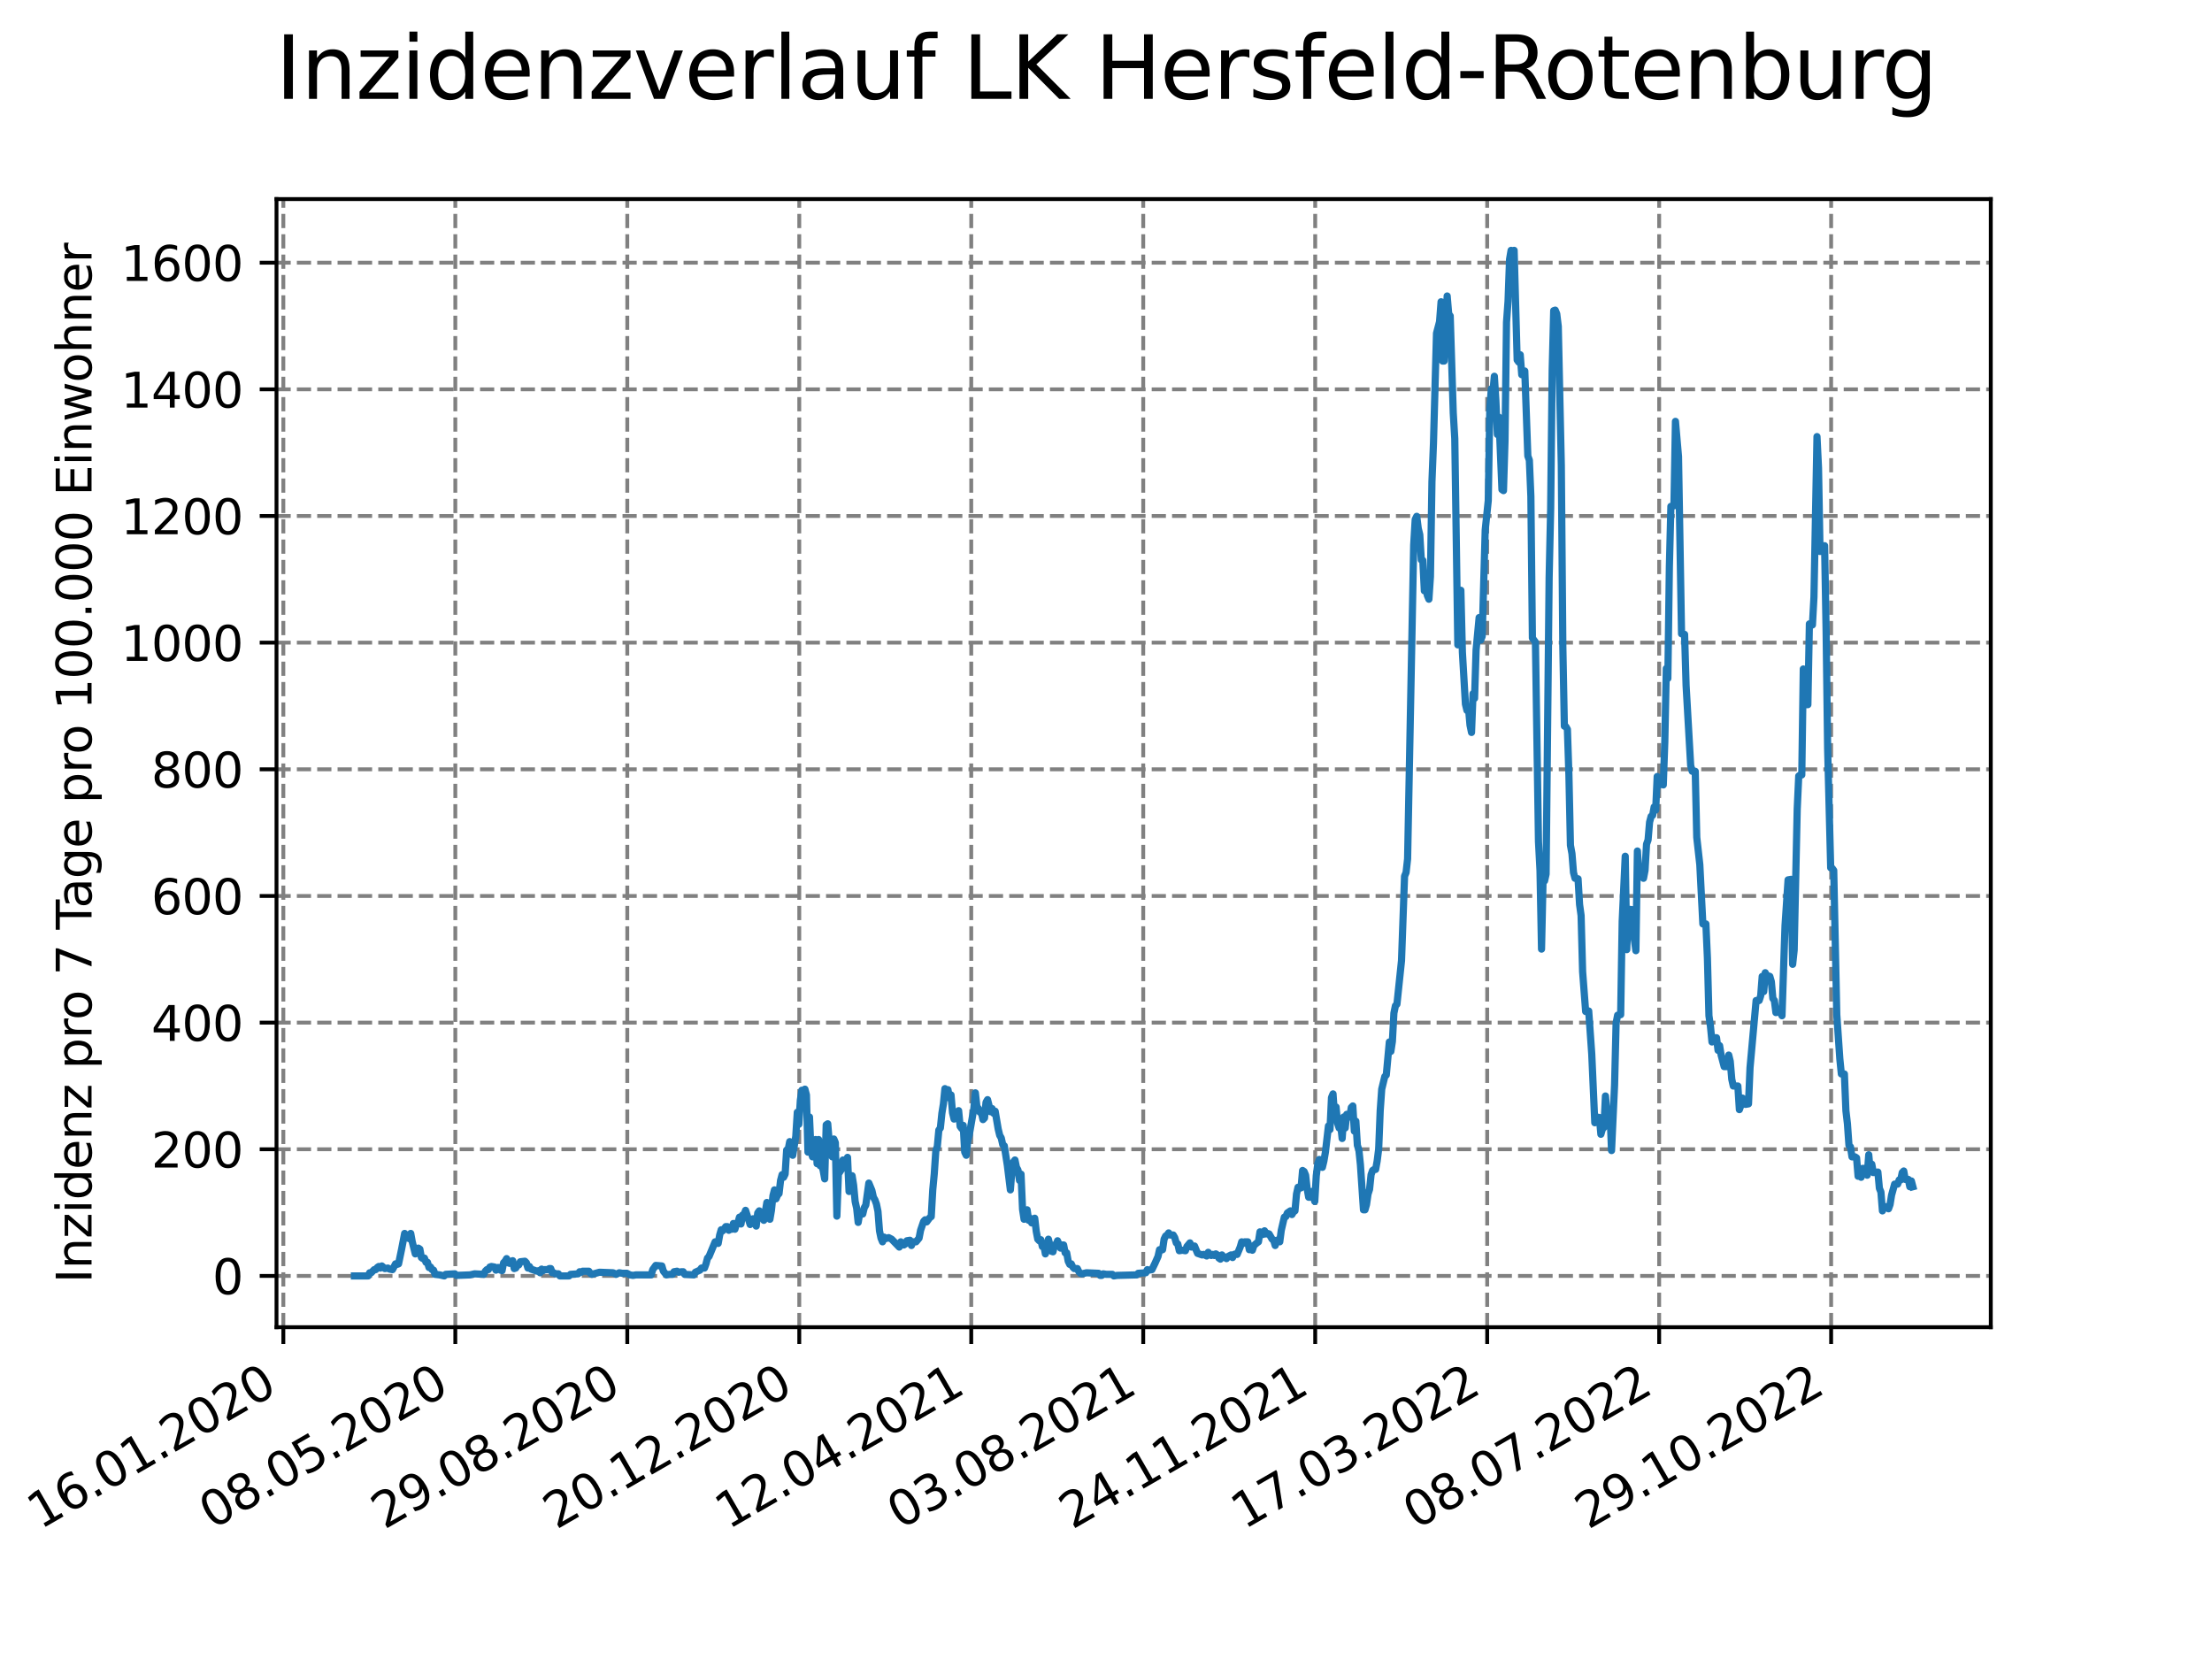 <?xml version="1.0" encoding="utf-8" standalone="no"?>
<!DOCTYPE svg PUBLIC "-//W3C//DTD SVG 1.1//EN"
  "http://www.w3.org/Graphics/SVG/1.1/DTD/svg11.dtd">
<svg xmlns:xlink="http://www.w3.org/1999/xlink" width="460.8pt" height="345.6pt" viewBox="0 0 460.8 345.6" xmlns="http://www.w3.org/2000/svg" version="1.1">
 <defs>
  <style type="text/css">*{stroke-linejoin: round; stroke-linecap: butt}</style>
 </defs>
 <g id="figure_1">
  <g id="patch_1">
   <path d="M 0 345.6 
L 460.8 345.6 
L 460.8 0 
L 0 0 
z
" style="fill: #ffffff"/>
  </g>
  <g id="axes_1">
   <g id="patch_2">
    <path d="M 57.6 276.48 
L 414.72 276.48 
L 414.72 41.472 
L 57.6 41.472 
z
" style="fill: #ffffff"/>
   </g>
   <g id="matplotlib.axis_1">
    <g id="xtick_1">
     <g id="line2d_1">
      <path d="M 59.024 276.48 
L 59.024 41.472 
" clip-path="url(#p5c7d3b46fa)" style="fill: none; stroke-dasharray: 2.96,1.28; stroke-dashoffset: 0; stroke: #808080; stroke-width: 0.8"/>
     </g>
     <g id="line2d_2">
      <defs>
       <path id="m30faa47d7a" d="M 0 0 
L 0 3.5 
" style="stroke: #000000; stroke-width: 0.8"/>
      </defs>
      <g>
       <use xlink:href="#m30faa47d7a" x="59.024" y="276.48" style="stroke: #000000; stroke-width: 0.8"/>
      </g>
     </g>
     <g id="text_1">
      <!-- 16.01.2020 -->
      <g transform="translate(8.399 318.689) rotate(-30) scale(0.1 -0.1)">
       <defs>
        <path id="DejaVuSans-31" d="M 794 531 
L 1825 531 
L 1825 4091 
L 703 3866 
L 703 4441 
L 1819 4666 
L 2450 4666 
L 2450 531 
L 3481 531 
L 3481 0 
L 794 0 
L 794 531 
z
" transform="scale(0.016)"/>
        <path id="DejaVuSans-36" d="M 2113 2584 
Q 1688 2584 1439 2293 
Q 1191 2003 1191 1497 
Q 1191 994 1439 701 
Q 1688 409 2113 409 
Q 2538 409 2786 701 
Q 3034 994 3034 1497 
Q 3034 2003 2786 2293 
Q 2538 2584 2113 2584 
z
M 3366 4563 
L 3366 3988 
Q 3128 4100 2886 4159 
Q 2644 4219 2406 4219 
Q 1781 4219 1451 3797 
Q 1122 3375 1075 2522 
Q 1259 2794 1537 2939 
Q 1816 3084 2150 3084 
Q 2853 3084 3261 2657 
Q 3669 2231 3669 1497 
Q 3669 778 3244 343 
Q 2819 -91 2113 -91 
Q 1303 -91 875 529 
Q 447 1150 447 2328 
Q 447 3434 972 4092 
Q 1497 4750 2381 4750 
Q 2619 4750 2861 4703 
Q 3103 4656 3366 4563 
z
" transform="scale(0.016)"/>
        <path id="DejaVuSans-2e" d="M 684 794 
L 1344 794 
L 1344 0 
L 684 0 
L 684 794 
z
" transform="scale(0.016)"/>
        <path id="DejaVuSans-30" d="M 2034 4250 
Q 1547 4250 1301 3770 
Q 1056 3291 1056 2328 
Q 1056 1369 1301 889 
Q 1547 409 2034 409 
Q 2525 409 2770 889 
Q 3016 1369 3016 2328 
Q 3016 3291 2770 3770 
Q 2525 4250 2034 4250 
z
M 2034 4750 
Q 2819 4750 3233 4129 
Q 3647 3509 3647 2328 
Q 3647 1150 3233 529 
Q 2819 -91 2034 -91 
Q 1250 -91 836 529 
Q 422 1150 422 2328 
Q 422 3509 836 4129 
Q 1250 4750 2034 4750 
z
" transform="scale(0.016)"/>
        <path id="DejaVuSans-32" d="M 1228 531 
L 3431 531 
L 3431 0 
L 469 0 
L 469 531 
Q 828 903 1448 1529 
Q 2069 2156 2228 2338 
Q 2531 2678 2651 2914 
Q 2772 3150 2772 3378 
Q 2772 3750 2511 3984 
Q 2250 4219 1831 4219 
Q 1534 4219 1204 4116 
Q 875 4013 500 3803 
L 500 4441 
Q 881 4594 1212 4672 
Q 1544 4750 1819 4750 
Q 2544 4750 2975 4387 
Q 3406 4025 3406 3419 
Q 3406 3131 3298 2873 
Q 3191 2616 2906 2266 
Q 2828 2175 2409 1742 
Q 1991 1309 1228 531 
z
" transform="scale(0.016)"/>
       </defs>
       <use xlink:href="#DejaVuSans-31"/>
       <use xlink:href="#DejaVuSans-36" x="63.623"/>
       <use xlink:href="#DejaVuSans-2e" x="127.246"/>
       <use xlink:href="#DejaVuSans-30" x="159.033"/>
       <use xlink:href="#DejaVuSans-31" x="222.656"/>
       <use xlink:href="#DejaVuSans-2e" x="286.279"/>
       <use xlink:href="#DejaVuSans-32" x="318.066"/>
       <use xlink:href="#DejaVuSans-30" x="381.689"/>
       <use xlink:href="#DejaVuSans-32" x="445.312"/>
       <use xlink:href="#DejaVuSans-30" x="508.936"/>
      </g>
     </g>
    </g>
    <g id="xtick_2">
     <g id="line2d_3">
      <path d="M 94.85 276.48 
L 94.85 41.472 
" clip-path="url(#p5c7d3b46fa)" style="fill: none; stroke-dasharray: 2.96,1.28; stroke-dashoffset: 0; stroke: #808080; stroke-width: 0.8"/>
     </g>
     <g id="line2d_4">
      <g>
       <use xlink:href="#m30faa47d7a" x="94.85" y="276.48" style="stroke: #000000; stroke-width: 0.8"/>
      </g>
     </g>
     <g id="text_2">
      <!-- 08.05.2020 -->
      <g transform="translate(44.225 318.689) rotate(-30) scale(0.1 -0.1)">
       <defs>
        <path id="DejaVuSans-38" d="M 2034 2216 
Q 1584 2216 1326 1975 
Q 1069 1734 1069 1313 
Q 1069 891 1326 650 
Q 1584 409 2034 409 
Q 2484 409 2743 651 
Q 3003 894 3003 1313 
Q 3003 1734 2745 1975 
Q 2488 2216 2034 2216 
z
M 1403 2484 
Q 997 2584 770 2862 
Q 544 3141 544 3541 
Q 544 4100 942 4425 
Q 1341 4750 2034 4750 
Q 2731 4750 3128 4425 
Q 3525 4100 3525 3541 
Q 3525 3141 3298 2862 
Q 3072 2584 2669 2484 
Q 3125 2378 3379 2068 
Q 3634 1759 3634 1313 
Q 3634 634 3220 271 
Q 2806 -91 2034 -91 
Q 1263 -91 848 271 
Q 434 634 434 1313 
Q 434 1759 690 2068 
Q 947 2378 1403 2484 
z
M 1172 3481 
Q 1172 3119 1398 2916 
Q 1625 2713 2034 2713 
Q 2441 2713 2670 2916 
Q 2900 3119 2900 3481 
Q 2900 3844 2670 4047 
Q 2441 4250 2034 4250 
Q 1625 4250 1398 4047 
Q 1172 3844 1172 3481 
z
" transform="scale(0.016)"/>
        <path id="DejaVuSans-35" d="M 691 4666 
L 3169 4666 
L 3169 4134 
L 1269 4134 
L 1269 2991 
Q 1406 3038 1543 3061 
Q 1681 3084 1819 3084 
Q 2600 3084 3056 2656 
Q 3513 2228 3513 1497 
Q 3513 744 3044 326 
Q 2575 -91 1722 -91 
Q 1428 -91 1123 -41 
Q 819 9 494 109 
L 494 744 
Q 775 591 1075 516 
Q 1375 441 1709 441 
Q 2250 441 2565 725 
Q 2881 1009 2881 1497 
Q 2881 1984 2565 2268 
Q 2250 2553 1709 2553 
Q 1456 2553 1204 2497 
Q 953 2441 691 2322 
L 691 4666 
z
" transform="scale(0.016)"/>
       </defs>
       <use xlink:href="#DejaVuSans-30"/>
       <use xlink:href="#DejaVuSans-38" x="63.623"/>
       <use xlink:href="#DejaVuSans-2e" x="127.246"/>
       <use xlink:href="#DejaVuSans-30" x="159.033"/>
       <use xlink:href="#DejaVuSans-35" x="222.656"/>
       <use xlink:href="#DejaVuSans-2e" x="286.279"/>
       <use xlink:href="#DejaVuSans-32" x="318.066"/>
       <use xlink:href="#DejaVuSans-30" x="381.689"/>
       <use xlink:href="#DejaVuSans-32" x="445.312"/>
       <use xlink:href="#DejaVuSans-30" x="508.936"/>
      </g>
     </g>
    </g>
    <g id="xtick_3">
     <g id="line2d_5">
      <path d="M 130.676 276.48 
L 130.676 41.472 
" clip-path="url(#p5c7d3b46fa)" style="fill: none; stroke-dasharray: 2.96,1.28; stroke-dashoffset: 0; stroke: #808080; stroke-width: 0.8"/>
     </g>
     <g id="line2d_6">
      <g>
       <use xlink:href="#m30faa47d7a" x="130.676" y="276.48" style="stroke: #000000; stroke-width: 0.8"/>
      </g>
     </g>
     <g id="text_3">
      <!-- 29.08.2020 -->
      <g transform="translate(80.051 318.689) rotate(-30) scale(0.1 -0.1)">
       <defs>
        <path id="DejaVuSans-39" d="M 703 97 
L 703 672 
Q 941 559 1184 500 
Q 1428 441 1663 441 
Q 2288 441 2617 861 
Q 2947 1281 2994 2138 
Q 2813 1869 2534 1725 
Q 2256 1581 1919 1581 
Q 1219 1581 811 2004 
Q 403 2428 403 3163 
Q 403 3881 828 4315 
Q 1253 4750 1959 4750 
Q 2769 4750 3195 4129 
Q 3622 3509 3622 2328 
Q 3622 1225 3098 567 
Q 2575 -91 1691 -91 
Q 1453 -91 1209 -44 
Q 966 3 703 97 
z
M 1959 2075 
Q 2384 2075 2632 2365 
Q 2881 2656 2881 3163 
Q 2881 3666 2632 3958 
Q 2384 4250 1959 4250 
Q 1534 4250 1286 3958 
Q 1038 3666 1038 3163 
Q 1038 2656 1286 2365 
Q 1534 2075 1959 2075 
z
" transform="scale(0.016)"/>
       </defs>
       <use xlink:href="#DejaVuSans-32"/>
       <use xlink:href="#DejaVuSans-39" x="63.623"/>
       <use xlink:href="#DejaVuSans-2e" x="127.246"/>
       <use xlink:href="#DejaVuSans-30" x="159.033"/>
       <use xlink:href="#DejaVuSans-38" x="222.656"/>
       <use xlink:href="#DejaVuSans-2e" x="286.279"/>
       <use xlink:href="#DejaVuSans-32" x="318.066"/>
       <use xlink:href="#DejaVuSans-30" x="381.689"/>
       <use xlink:href="#DejaVuSans-32" x="445.312"/>
       <use xlink:href="#DejaVuSans-30" x="508.936"/>
      </g>
     </g>
    </g>
    <g id="xtick_4">
     <g id="line2d_7">
      <path d="M 166.502 276.48 
L 166.502 41.472 
" clip-path="url(#p5c7d3b46fa)" style="fill: none; stroke-dasharray: 2.96,1.28; stroke-dashoffset: 0; stroke: #808080; stroke-width: 0.8"/>
     </g>
     <g id="line2d_8">
      <g>
       <use xlink:href="#m30faa47d7a" x="166.502" y="276.48" style="stroke: #000000; stroke-width: 0.8"/>
      </g>
     </g>
     <g id="text_4">
      <!-- 20.12.2020 -->
      <g transform="translate(115.877 318.689) rotate(-30) scale(0.1 -0.1)">
       <use xlink:href="#DejaVuSans-32"/>
       <use xlink:href="#DejaVuSans-30" x="63.623"/>
       <use xlink:href="#DejaVuSans-2e" x="127.246"/>
       <use xlink:href="#DejaVuSans-31" x="159.033"/>
       <use xlink:href="#DejaVuSans-32" x="222.656"/>
       <use xlink:href="#DejaVuSans-2e" x="286.279"/>
       <use xlink:href="#DejaVuSans-32" x="318.066"/>
       <use xlink:href="#DejaVuSans-30" x="381.689"/>
       <use xlink:href="#DejaVuSans-32" x="445.312"/>
       <use xlink:href="#DejaVuSans-30" x="508.936"/>
      </g>
     </g>
    </g>
    <g id="xtick_5">
     <g id="line2d_9">
      <path d="M 202.329 276.48 
L 202.329 41.472 
" clip-path="url(#p5c7d3b46fa)" style="fill: none; stroke-dasharray: 2.96,1.28; stroke-dashoffset: 0; stroke: #808080; stroke-width: 0.8"/>
     </g>
     <g id="line2d_10">
      <g>
       <use xlink:href="#m30faa47d7a" x="202.329" y="276.48" style="stroke: #000000; stroke-width: 0.8"/>
      </g>
     </g>
     <g id="text_5">
      <!-- 12.04.2021 -->
      <g transform="translate(151.703 318.689) rotate(-30) scale(0.1 -0.1)">
       <defs>
        <path id="DejaVuSans-34" d="M 2419 4116 
L 825 1625 
L 2419 1625 
L 2419 4116 
z
M 2253 4666 
L 3047 4666 
L 3047 1625 
L 3713 1625 
L 3713 1100 
L 3047 1100 
L 3047 0 
L 2419 0 
L 2419 1100 
L 313 1100 
L 313 1709 
L 2253 4666 
z
" transform="scale(0.016)"/>
       </defs>
       <use xlink:href="#DejaVuSans-31"/>
       <use xlink:href="#DejaVuSans-32" x="63.623"/>
       <use xlink:href="#DejaVuSans-2e" x="127.246"/>
       <use xlink:href="#DejaVuSans-30" x="159.033"/>
       <use xlink:href="#DejaVuSans-34" x="222.656"/>
       <use xlink:href="#DejaVuSans-2e" x="286.279"/>
       <use xlink:href="#DejaVuSans-32" x="318.066"/>
       <use xlink:href="#DejaVuSans-30" x="381.689"/>
       <use xlink:href="#DejaVuSans-32" x="445.312"/>
       <use xlink:href="#DejaVuSans-31" x="508.936"/>
      </g>
     </g>
    </g>
    <g id="xtick_6">
     <g id="line2d_11">
      <path d="M 238.155 276.48 
L 238.155 41.472 
" clip-path="url(#p5c7d3b46fa)" style="fill: none; stroke-dasharray: 2.96,1.28; stroke-dashoffset: 0; stroke: #808080; stroke-width: 0.8"/>
     </g>
     <g id="line2d_12">
      <g>
       <use xlink:href="#m30faa47d7a" x="238.155" y="276.48" style="stroke: #000000; stroke-width: 0.8"/>
      </g>
     </g>
     <g id="text_6">
      <!-- 03.08.2021 -->
      <g transform="translate(187.53 318.689) rotate(-30) scale(0.1 -0.1)">
       <defs>
        <path id="DejaVuSans-33" d="M 2597 2516 
Q 3050 2419 3304 2112 
Q 3559 1806 3559 1356 
Q 3559 666 3084 287 
Q 2609 -91 1734 -91 
Q 1441 -91 1130 -33 
Q 819 25 488 141 
L 488 750 
Q 750 597 1062 519 
Q 1375 441 1716 441 
Q 2309 441 2620 675 
Q 2931 909 2931 1356 
Q 2931 1769 2642 2001 
Q 2353 2234 1838 2234 
L 1294 2234 
L 1294 2753 
L 1863 2753 
Q 2328 2753 2575 2939 
Q 2822 3125 2822 3475 
Q 2822 3834 2567 4026 
Q 2313 4219 1838 4219 
Q 1578 4219 1281 4162 
Q 984 4106 628 3988 
L 628 4550 
Q 988 4650 1302 4700 
Q 1616 4750 1894 4750 
Q 2613 4750 3031 4423 
Q 3450 4097 3450 3541 
Q 3450 3153 3228 2886 
Q 3006 2619 2597 2516 
z
" transform="scale(0.016)"/>
       </defs>
       <use xlink:href="#DejaVuSans-30"/>
       <use xlink:href="#DejaVuSans-33" x="63.623"/>
       <use xlink:href="#DejaVuSans-2e" x="127.246"/>
       <use xlink:href="#DejaVuSans-30" x="159.033"/>
       <use xlink:href="#DejaVuSans-38" x="222.656"/>
       <use xlink:href="#DejaVuSans-2e" x="286.279"/>
       <use xlink:href="#DejaVuSans-32" x="318.066"/>
       <use xlink:href="#DejaVuSans-30" x="381.689"/>
       <use xlink:href="#DejaVuSans-32" x="445.312"/>
       <use xlink:href="#DejaVuSans-31" x="508.936"/>
      </g>
     </g>
    </g>
    <g id="xtick_7">
     <g id="line2d_13">
      <path d="M 273.981 276.48 
L 273.981 41.472 
" clip-path="url(#p5c7d3b46fa)" style="fill: none; stroke-dasharray: 2.96,1.28; stroke-dashoffset: 0; stroke: #808080; stroke-width: 0.8"/>
     </g>
     <g id="line2d_14">
      <g>
       <use xlink:href="#m30faa47d7a" x="273.981" y="276.48" style="stroke: #000000; stroke-width: 0.8"/>
      </g>
     </g>
     <g id="text_7">
      <!-- 24.11.2021 -->
      <g transform="translate(223.356 318.689) rotate(-30) scale(0.1 -0.1)">
       <use xlink:href="#DejaVuSans-32"/>
       <use xlink:href="#DejaVuSans-34" x="63.623"/>
       <use xlink:href="#DejaVuSans-2e" x="127.246"/>
       <use xlink:href="#DejaVuSans-31" x="159.033"/>
       <use xlink:href="#DejaVuSans-31" x="222.656"/>
       <use xlink:href="#DejaVuSans-2e" x="286.279"/>
       <use xlink:href="#DejaVuSans-32" x="318.066"/>
       <use xlink:href="#DejaVuSans-30" x="381.689"/>
       <use xlink:href="#DejaVuSans-32" x="445.312"/>
       <use xlink:href="#DejaVuSans-31" x="508.936"/>
      </g>
     </g>
    </g>
    <g id="xtick_8">
     <g id="line2d_15">
      <path d="M 309.807 276.48 
L 309.807 41.472 
" clip-path="url(#p5c7d3b46fa)" style="fill: none; stroke-dasharray: 2.96,1.28; stroke-dashoffset: 0; stroke: #808080; stroke-width: 0.8"/>
     </g>
     <g id="line2d_16">
      <g>
       <use xlink:href="#m30faa47d7a" x="309.807" y="276.48" style="stroke: #000000; stroke-width: 0.8"/>
      </g>
     </g>
     <g id="text_8">
      <!-- 17.03.2022 -->
      <g transform="translate(259.182 318.689) rotate(-30) scale(0.1 -0.1)">
       <defs>
        <path id="DejaVuSans-37" d="M 525 4666 
L 3525 4666 
L 3525 4397 
L 1831 0 
L 1172 0 
L 2766 4134 
L 525 4134 
L 525 4666 
z
" transform="scale(0.016)"/>
       </defs>
       <use xlink:href="#DejaVuSans-31"/>
       <use xlink:href="#DejaVuSans-37" x="63.623"/>
       <use xlink:href="#DejaVuSans-2e" x="127.246"/>
       <use xlink:href="#DejaVuSans-30" x="159.033"/>
       <use xlink:href="#DejaVuSans-33" x="222.656"/>
       <use xlink:href="#DejaVuSans-2e" x="286.279"/>
       <use xlink:href="#DejaVuSans-32" x="318.066"/>
       <use xlink:href="#DejaVuSans-30" x="381.689"/>
       <use xlink:href="#DejaVuSans-32" x="445.312"/>
       <use xlink:href="#DejaVuSans-32" x="508.936"/>
      </g>
     </g>
    </g>
    <g id="xtick_9">
     <g id="line2d_17">
      <path d="M 345.633 276.48 
L 345.633 41.472 
" clip-path="url(#p5c7d3b46fa)" style="fill: none; stroke-dasharray: 2.96,1.28; stroke-dashoffset: 0; stroke: #808080; stroke-width: 0.8"/>
     </g>
     <g id="line2d_18">
      <g>
       <use xlink:href="#m30faa47d7a" x="345.633" y="276.48" style="stroke: #000000; stroke-width: 0.8"/>
      </g>
     </g>
     <g id="text_9">
      <!-- 08.07.2022 -->
      <g transform="translate(295.008 318.689) rotate(-30) scale(0.1 -0.1)">
       <use xlink:href="#DejaVuSans-30"/>
       <use xlink:href="#DejaVuSans-38" x="63.623"/>
       <use xlink:href="#DejaVuSans-2e" x="127.246"/>
       <use xlink:href="#DejaVuSans-30" x="159.033"/>
       <use xlink:href="#DejaVuSans-37" x="222.656"/>
       <use xlink:href="#DejaVuSans-2e" x="286.279"/>
       <use xlink:href="#DejaVuSans-32" x="318.066"/>
       <use xlink:href="#DejaVuSans-30" x="381.689"/>
       <use xlink:href="#DejaVuSans-32" x="445.312"/>
       <use xlink:href="#DejaVuSans-32" x="508.936"/>
      </g>
     </g>
    </g>
    <g id="xtick_10">
     <g id="line2d_19">
      <path d="M 381.459 276.48 
L 381.459 41.472 
" clip-path="url(#p5c7d3b46fa)" style="fill: none; stroke-dasharray: 2.96,1.28; stroke-dashoffset: 0; stroke: #808080; stroke-width: 0.8"/>
     </g>
     <g id="line2d_20">
      <g>
       <use xlink:href="#m30faa47d7a" x="381.459" y="276.48" style="stroke: #000000; stroke-width: 0.8"/>
      </g>
     </g>
     <g id="text_10">
      <!-- 29.10.2022 -->
      <g transform="translate(330.834 318.689) rotate(-30) scale(0.1 -0.1)">
       <use xlink:href="#DejaVuSans-32"/>
       <use xlink:href="#DejaVuSans-39" x="63.623"/>
       <use xlink:href="#DejaVuSans-2e" x="127.246"/>
       <use xlink:href="#DejaVuSans-31" x="159.033"/>
       <use xlink:href="#DejaVuSans-30" x="222.656"/>
       <use xlink:href="#DejaVuSans-2e" x="286.279"/>
       <use xlink:href="#DejaVuSans-32" x="318.066"/>
       <use xlink:href="#DejaVuSans-30" x="381.689"/>
       <use xlink:href="#DejaVuSans-32" x="445.312"/>
       <use xlink:href="#DejaVuSans-32" x="508.936"/>
      </g>
     </g>
    </g>
   </g>
   <g id="matplotlib.axis_2">
    <g id="ytick_1">
     <g id="line2d_21">
      <path d="M 57.6 265.798 
L 414.72 265.798 
" clip-path="url(#p5c7d3b46fa)" style="fill: none; stroke-dasharray: 2.96,1.28; stroke-dashoffset: 0; stroke: #808080; stroke-width: 0.8"/>
     </g>
     <g id="line2d_22">
      <defs>
       <path id="m856dcc316f" d="M 0 0 
L -3.5 0 
" style="stroke: #000000; stroke-width: 0.8"/>
      </defs>
      <g>
       <use xlink:href="#m856dcc316f" x="57.6" y="265.798" style="stroke: #000000; stroke-width: 0.8"/>
      </g>
     </g>
     <g id="text_11">
      <!-- 0 -->
      <g transform="translate(44.237 269.597) scale(0.1 -0.1)">
       <use xlink:href="#DejaVuSans-30"/>
      </g>
     </g>
    </g>
    <g id="ytick_2">
     <g id="line2d_23">
      <path d="M 57.6 239.413 
L 414.72 239.413 
" clip-path="url(#p5c7d3b46fa)" style="fill: none; stroke-dasharray: 2.96,1.28; stroke-dashoffset: 0; stroke: #808080; stroke-width: 0.8"/>
     </g>
     <g id="line2d_24">
      <g>
       <use xlink:href="#m856dcc316f" x="57.6" y="239.413" style="stroke: #000000; stroke-width: 0.8"/>
      </g>
     </g>
     <g id="text_12">
      <!-- 200 -->
      <g transform="translate(31.512 243.213) scale(0.1 -0.1)">
       <use xlink:href="#DejaVuSans-32"/>
       <use xlink:href="#DejaVuSans-30" x="63.623"/>
       <use xlink:href="#DejaVuSans-30" x="127.246"/>
      </g>
     </g>
    </g>
    <g id="ytick_3">
     <g id="line2d_25">
      <path d="M 57.6 213.029 
L 414.72 213.029 
" clip-path="url(#p5c7d3b46fa)" style="fill: none; stroke-dasharray: 2.96,1.28; stroke-dashoffset: 0; stroke: #808080; stroke-width: 0.8"/>
     </g>
     <g id="line2d_26">
      <g>
       <use xlink:href="#m856dcc316f" x="57.6" y="213.029" style="stroke: #000000; stroke-width: 0.8"/>
      </g>
     </g>
     <g id="text_13">
      <!-- 400 -->
      <g transform="translate(31.512 216.828) scale(0.1 -0.1)">
       <use xlink:href="#DejaVuSans-34"/>
       <use xlink:href="#DejaVuSans-30" x="63.623"/>
       <use xlink:href="#DejaVuSans-30" x="127.246"/>
      </g>
     </g>
    </g>
    <g id="ytick_4">
     <g id="line2d_27">
      <path d="M 57.6 186.644 
L 414.72 186.644 
" clip-path="url(#p5c7d3b46fa)" style="fill: none; stroke-dasharray: 2.96,1.28; stroke-dashoffset: 0; stroke: #808080; stroke-width: 0.8"/>
     </g>
     <g id="line2d_28">
      <g>
       <use xlink:href="#m856dcc316f" x="57.6" y="186.644" style="stroke: #000000; stroke-width: 0.8"/>
      </g>
     </g>
     <g id="text_14">
      <!-- 600 -->
      <g transform="translate(31.512 190.444) scale(0.1 -0.1)">
       <use xlink:href="#DejaVuSans-36"/>
       <use xlink:href="#DejaVuSans-30" x="63.623"/>
       <use xlink:href="#DejaVuSans-30" x="127.246"/>
      </g>
     </g>
    </g>
    <g id="ytick_5">
     <g id="line2d_29">
      <path d="M 57.6 160.26 
L 414.72 160.26 
" clip-path="url(#p5c7d3b46fa)" style="fill: none; stroke-dasharray: 2.96,1.28; stroke-dashoffset: 0; stroke: #808080; stroke-width: 0.8"/>
     </g>
     <g id="line2d_30">
      <g>
       <use xlink:href="#m856dcc316f" x="57.6" y="160.26" style="stroke: #000000; stroke-width: 0.8"/>
      </g>
     </g>
     <g id="text_15">
      <!-- 800 -->
      <g transform="translate(31.512 164.059) scale(0.1 -0.1)">
       <use xlink:href="#DejaVuSans-38"/>
       <use xlink:href="#DejaVuSans-30" x="63.623"/>
       <use xlink:href="#DejaVuSans-30" x="127.246"/>
      </g>
     </g>
    </g>
    <g id="ytick_6">
     <g id="line2d_31">
      <path d="M 57.6 133.875 
L 414.72 133.875 
" clip-path="url(#p5c7d3b46fa)" style="fill: none; stroke-dasharray: 2.96,1.28; stroke-dashoffset: 0; stroke: #808080; stroke-width: 0.8"/>
     </g>
     <g id="line2d_32">
      <g>
       <use xlink:href="#m856dcc316f" x="57.6" y="133.875" style="stroke: #000000; stroke-width: 0.8"/>
      </g>
     </g>
     <g id="text_16">
      <!-- 1000 -->
      <g transform="translate(25.15 137.675) scale(0.1 -0.1)">
       <use xlink:href="#DejaVuSans-31"/>
       <use xlink:href="#DejaVuSans-30" x="63.623"/>
       <use xlink:href="#DejaVuSans-30" x="127.246"/>
       <use xlink:href="#DejaVuSans-30" x="190.869"/>
      </g>
     </g>
    </g>
    <g id="ytick_7">
     <g id="line2d_33">
      <path d="M 57.6 107.491 
L 414.72 107.491 
" clip-path="url(#p5c7d3b46fa)" style="fill: none; stroke-dasharray: 2.96,1.28; stroke-dashoffset: 0; stroke: #808080; stroke-width: 0.8"/>
     </g>
     <g id="line2d_34">
      <g>
       <use xlink:href="#m856dcc316f" x="57.6" y="107.491" style="stroke: #000000; stroke-width: 0.8"/>
      </g>
     </g>
     <g id="text_17">
      <!-- 1200 -->
      <g transform="translate(25.15 111.29) scale(0.1 -0.1)">
       <use xlink:href="#DejaVuSans-31"/>
       <use xlink:href="#DejaVuSans-32" x="63.623"/>
       <use xlink:href="#DejaVuSans-30" x="127.246"/>
       <use xlink:href="#DejaVuSans-30" x="190.869"/>
      </g>
     </g>
    </g>
    <g id="ytick_8">
     <g id="line2d_35">
      <path d="M 57.6 81.106 
L 414.72 81.106 
" clip-path="url(#p5c7d3b46fa)" style="fill: none; stroke-dasharray: 2.96,1.28; stroke-dashoffset: 0; stroke: #808080; stroke-width: 0.8"/>
     </g>
     <g id="line2d_36">
      <g>
       <use xlink:href="#m856dcc316f" x="57.6" y="81.106" style="stroke: #000000; stroke-width: 0.8"/>
      </g>
     </g>
     <g id="text_18">
      <!-- 1400 -->
      <g transform="translate(25.15 84.906) scale(0.1 -0.1)">
       <use xlink:href="#DejaVuSans-31"/>
       <use xlink:href="#DejaVuSans-34" x="63.623"/>
       <use xlink:href="#DejaVuSans-30" x="127.246"/>
       <use xlink:href="#DejaVuSans-30" x="190.869"/>
      </g>
     </g>
    </g>
    <g id="ytick_9">
     <g id="line2d_37">
      <path d="M 57.6 54.722 
L 414.72 54.722 
" clip-path="url(#p5c7d3b46fa)" style="fill: none; stroke-dasharray: 2.96,1.28; stroke-dashoffset: 0; stroke: #808080; stroke-width: 0.8"/>
     </g>
     <g id="line2d_38">
      <g>
       <use xlink:href="#m856dcc316f" x="57.6" y="54.722" style="stroke: #000000; stroke-width: 0.8"/>
      </g>
     </g>
     <g id="text_19">
      <!-- 1600 -->
      <g transform="translate(25.15 58.521) scale(0.1 -0.1)">
       <use xlink:href="#DejaVuSans-31"/>
       <use xlink:href="#DejaVuSans-36" x="63.623"/>
       <use xlink:href="#DejaVuSans-30" x="127.246"/>
       <use xlink:href="#DejaVuSans-30" x="190.869"/>
      </g>
     </g>
    </g>
    <g id="text_20">
     <!-- Inzidenz pro 7 Tage pro 100.000 Einwohner -->
     <g transform="translate(19.07 267.301) rotate(-90) scale(0.1 -0.1)">
      <defs>
       <path id="DejaVuSans-49" d="M 628 4666 
L 1259 4666 
L 1259 0 
L 628 0 
L 628 4666 
z
" transform="scale(0.016)"/>
       <path id="DejaVuSans-6e" d="M 3513 2113 
L 3513 0 
L 2938 0 
L 2938 2094 
Q 2938 2591 2744 2837 
Q 2550 3084 2163 3084 
Q 1697 3084 1428 2787 
Q 1159 2491 1159 1978 
L 1159 0 
L 581 0 
L 581 3500 
L 1159 3500 
L 1159 2956 
Q 1366 3272 1645 3428 
Q 1925 3584 2291 3584 
Q 2894 3584 3203 3211 
Q 3513 2838 3513 2113 
z
" transform="scale(0.016)"/>
       <path id="DejaVuSans-7a" d="M 353 3500 
L 3084 3500 
L 3084 2975 
L 922 459 
L 3084 459 
L 3084 0 
L 275 0 
L 275 525 
L 2438 3041 
L 353 3041 
L 353 3500 
z
" transform="scale(0.016)"/>
       <path id="DejaVuSans-69" d="M 603 3500 
L 1178 3500 
L 1178 0 
L 603 0 
L 603 3500 
z
M 603 4863 
L 1178 4863 
L 1178 4134 
L 603 4134 
L 603 4863 
z
" transform="scale(0.016)"/>
       <path id="DejaVuSans-64" d="M 2906 2969 
L 2906 4863 
L 3481 4863 
L 3481 0 
L 2906 0 
L 2906 525 
Q 2725 213 2448 61 
Q 2172 -91 1784 -91 
Q 1150 -91 751 415 
Q 353 922 353 1747 
Q 353 2572 751 3078 
Q 1150 3584 1784 3584 
Q 2172 3584 2448 3432 
Q 2725 3281 2906 2969 
z
M 947 1747 
Q 947 1113 1208 752 
Q 1469 391 1925 391 
Q 2381 391 2643 752 
Q 2906 1113 2906 1747 
Q 2906 2381 2643 2742 
Q 2381 3103 1925 3103 
Q 1469 3103 1208 2742 
Q 947 2381 947 1747 
z
" transform="scale(0.016)"/>
       <path id="DejaVuSans-65" d="M 3597 1894 
L 3597 1613 
L 953 1613 
Q 991 1019 1311 708 
Q 1631 397 2203 397 
Q 2534 397 2845 478 
Q 3156 559 3463 722 
L 3463 178 
Q 3153 47 2828 -22 
Q 2503 -91 2169 -91 
Q 1331 -91 842 396 
Q 353 884 353 1716 
Q 353 2575 817 3079 
Q 1281 3584 2069 3584 
Q 2775 3584 3186 3129 
Q 3597 2675 3597 1894 
z
M 3022 2063 
Q 3016 2534 2758 2815 
Q 2500 3097 2075 3097 
Q 1594 3097 1305 2825 
Q 1016 2553 972 2059 
L 3022 2063 
z
" transform="scale(0.016)"/>
       <path id="DejaVuSans-20" transform="scale(0.016)"/>
       <path id="DejaVuSans-70" d="M 1159 525 
L 1159 -1331 
L 581 -1331 
L 581 3500 
L 1159 3500 
L 1159 2969 
Q 1341 3281 1617 3432 
Q 1894 3584 2278 3584 
Q 2916 3584 3314 3078 
Q 3713 2572 3713 1747 
Q 3713 922 3314 415 
Q 2916 -91 2278 -91 
Q 1894 -91 1617 61 
Q 1341 213 1159 525 
z
M 3116 1747 
Q 3116 2381 2855 2742 
Q 2594 3103 2138 3103 
Q 1681 3103 1420 2742 
Q 1159 2381 1159 1747 
Q 1159 1113 1420 752 
Q 1681 391 2138 391 
Q 2594 391 2855 752 
Q 3116 1113 3116 1747 
z
" transform="scale(0.016)"/>
       <path id="DejaVuSans-72" d="M 2631 2963 
Q 2534 3019 2420 3045 
Q 2306 3072 2169 3072 
Q 1681 3072 1420 2755 
Q 1159 2438 1159 1844 
L 1159 0 
L 581 0 
L 581 3500 
L 1159 3500 
L 1159 2956 
Q 1341 3275 1631 3429 
Q 1922 3584 2338 3584 
Q 2397 3584 2469 3576 
Q 2541 3569 2628 3553 
L 2631 2963 
z
" transform="scale(0.016)"/>
       <path id="DejaVuSans-6f" d="M 1959 3097 
Q 1497 3097 1228 2736 
Q 959 2375 959 1747 
Q 959 1119 1226 758 
Q 1494 397 1959 397 
Q 2419 397 2687 759 
Q 2956 1122 2956 1747 
Q 2956 2369 2687 2733 
Q 2419 3097 1959 3097 
z
M 1959 3584 
Q 2709 3584 3137 3096 
Q 3566 2609 3566 1747 
Q 3566 888 3137 398 
Q 2709 -91 1959 -91 
Q 1206 -91 779 398 
Q 353 888 353 1747 
Q 353 2609 779 3096 
Q 1206 3584 1959 3584 
z
" transform="scale(0.016)"/>
       <path id="DejaVuSans-54" d="M -19 4666 
L 3928 4666 
L 3928 4134 
L 2272 4134 
L 2272 0 
L 1638 0 
L 1638 4134 
L -19 4134 
L -19 4666 
z
" transform="scale(0.016)"/>
       <path id="DejaVuSans-61" d="M 2194 1759 
Q 1497 1759 1228 1600 
Q 959 1441 959 1056 
Q 959 750 1161 570 
Q 1363 391 1709 391 
Q 2188 391 2477 730 
Q 2766 1069 2766 1631 
L 2766 1759 
L 2194 1759 
z
M 3341 1997 
L 3341 0 
L 2766 0 
L 2766 531 
Q 2569 213 2275 61 
Q 1981 -91 1556 -91 
Q 1019 -91 701 211 
Q 384 513 384 1019 
Q 384 1609 779 1909 
Q 1175 2209 1959 2209 
L 2766 2209 
L 2766 2266 
Q 2766 2663 2505 2880 
Q 2244 3097 1772 3097 
Q 1472 3097 1187 3025 
Q 903 2953 641 2809 
L 641 3341 
Q 956 3463 1253 3523 
Q 1550 3584 1831 3584 
Q 2591 3584 2966 3190 
Q 3341 2797 3341 1997 
z
" transform="scale(0.016)"/>
       <path id="DejaVuSans-67" d="M 2906 1791 
Q 2906 2416 2648 2759 
Q 2391 3103 1925 3103 
Q 1463 3103 1205 2759 
Q 947 2416 947 1791 
Q 947 1169 1205 825 
Q 1463 481 1925 481 
Q 2391 481 2648 825 
Q 2906 1169 2906 1791 
z
M 3481 434 
Q 3481 -459 3084 -895 
Q 2688 -1331 1869 -1331 
Q 1566 -1331 1297 -1286 
Q 1028 -1241 775 -1147 
L 775 -588 
Q 1028 -725 1275 -790 
Q 1522 -856 1778 -856 
Q 2344 -856 2625 -561 
Q 2906 -266 2906 331 
L 2906 616 
Q 2728 306 2450 153 
Q 2172 0 1784 0 
Q 1141 0 747 490 
Q 353 981 353 1791 
Q 353 2603 747 3093 
Q 1141 3584 1784 3584 
Q 2172 3584 2450 3431 
Q 2728 3278 2906 2969 
L 2906 3500 
L 3481 3500 
L 3481 434 
z
" transform="scale(0.016)"/>
       <path id="DejaVuSans-45" d="M 628 4666 
L 3578 4666 
L 3578 4134 
L 1259 4134 
L 1259 2753 
L 3481 2753 
L 3481 2222 
L 1259 2222 
L 1259 531 
L 3634 531 
L 3634 0 
L 628 0 
L 628 4666 
z
" transform="scale(0.016)"/>
       <path id="DejaVuSans-77" d="M 269 3500 
L 844 3500 
L 1563 769 
L 2278 3500 
L 2956 3500 
L 3675 769 
L 4391 3500 
L 4966 3500 
L 4050 0 
L 3372 0 
L 2619 2869 
L 1863 0 
L 1184 0 
L 269 3500 
z
" transform="scale(0.016)"/>
       <path id="DejaVuSans-68" d="M 3513 2113 
L 3513 0 
L 2938 0 
L 2938 2094 
Q 2938 2591 2744 2837 
Q 2550 3084 2163 3084 
Q 1697 3084 1428 2787 
Q 1159 2491 1159 1978 
L 1159 0 
L 581 0 
L 581 4863 
L 1159 4863 
L 1159 2956 
Q 1366 3272 1645 3428 
Q 1925 3584 2291 3584 
Q 2894 3584 3203 3211 
Q 3513 2838 3513 2113 
z
" transform="scale(0.016)"/>
      </defs>
      <use xlink:href="#DejaVuSans-49"/>
      <use xlink:href="#DejaVuSans-6e" x="29.492"/>
      <use xlink:href="#DejaVuSans-7a" x="92.871"/>
      <use xlink:href="#DejaVuSans-69" x="145.361"/>
      <use xlink:href="#DejaVuSans-64" x="173.145"/>
      <use xlink:href="#DejaVuSans-65" x="236.621"/>
      <use xlink:href="#DejaVuSans-6e" x="298.145"/>
      <use xlink:href="#DejaVuSans-7a" x="361.523"/>
      <use xlink:href="#DejaVuSans-20" x="414.014"/>
      <use xlink:href="#DejaVuSans-70" x="445.801"/>
      <use xlink:href="#DejaVuSans-72" x="509.277"/>
      <use xlink:href="#DejaVuSans-6f" x="548.141"/>
      <use xlink:href="#DejaVuSans-20" x="609.322"/>
      <use xlink:href="#DejaVuSans-37" x="641.109"/>
      <use xlink:href="#DejaVuSans-20" x="704.732"/>
      <use xlink:href="#DejaVuSans-54" x="736.52"/>
      <use xlink:href="#DejaVuSans-61" x="781.104"/>
      <use xlink:href="#DejaVuSans-67" x="842.383"/>
      <use xlink:href="#DejaVuSans-65" x="905.859"/>
      <use xlink:href="#DejaVuSans-20" x="967.383"/>
      <use xlink:href="#DejaVuSans-70" x="999.17"/>
      <use xlink:href="#DejaVuSans-72" x="1062.646"/>
      <use xlink:href="#DejaVuSans-6f" x="1101.51"/>
      <use xlink:href="#DejaVuSans-20" x="1162.691"/>
      <use xlink:href="#DejaVuSans-31" x="1194.479"/>
      <use xlink:href="#DejaVuSans-30" x="1258.102"/>
      <use xlink:href="#DejaVuSans-30" x="1321.725"/>
      <use xlink:href="#DejaVuSans-2e" x="1385.348"/>
      <use xlink:href="#DejaVuSans-30" x="1417.135"/>
      <use xlink:href="#DejaVuSans-30" x="1480.758"/>
      <use xlink:href="#DejaVuSans-30" x="1544.381"/>
      <use xlink:href="#DejaVuSans-20" x="1608.004"/>
      <use xlink:href="#DejaVuSans-45" x="1639.791"/>
      <use xlink:href="#DejaVuSans-69" x="1702.975"/>
      <use xlink:href="#DejaVuSans-6e" x="1730.758"/>
      <use xlink:href="#DejaVuSans-77" x="1794.137"/>
      <use xlink:href="#DejaVuSans-6f" x="1875.924"/>
      <use xlink:href="#DejaVuSans-68" x="1937.105"/>
      <use xlink:href="#DejaVuSans-6e" x="2000.484"/>
      <use xlink:href="#DejaVuSans-65" x="2063.863"/>
      <use xlink:href="#DejaVuSans-72" x="2125.387"/>
     </g>
    </g>
   </g>
   <g id="line2d_39">
    <path d="M 73.833 265.798 
L 76.686 265.798 
L 77.003 265.142 
L 77.32 265.142 
L 77.954 264.486 
L 78.271 264.486 
L 78.588 264.049 
L 78.905 263.831 
L 79.222 264.159 
L 79.54 263.721 
L 80.174 264.268 
L 80.808 264.159 
L 81.125 264.377 
L 81.759 264.486 
L 82.393 263.284 
L 82.71 263.394 
L 83.027 263.284 
L 83.661 260.225 
L 84.295 256.946 
L 84.612 257.711 
L 84.929 257.711 
L 85.246 258.039 
L 85.563 256.946 
L 85.88 258.695 
L 86.515 261.208 
L 86.832 261.099 
L 87.149 260.006 
L 87.466 260.225 
L 87.783 261.973 
L 88.1 262.192 
L 88.417 262.082 
L 88.734 262.957 
L 89.051 262.957 
L 89.368 264.049 
L 89.685 263.94 
L 90.002 264.486 
L 90.319 264.596 
L 90.636 265.47 
L 91.587 265.579 
L 92.538 265.798 
L 92.855 265.47 
L 94.758 265.361 
L 95.075 265.689 
L 97.928 265.579 
L 98.879 265.361 
L 100.782 265.47 
L 101.099 264.814 
L 101.416 264.486 
L 101.733 264.486 
L 102.05 263.94 
L 102.367 263.831 
L 103.001 263.94 
L 103.318 264.596 
L 103.635 264.049 
L 103.952 264.049 
L 104.269 264.596 
L 104.586 264.705 
L 104.903 263.066 
L 105.22 262.738 
L 105.537 262.192 
L 105.854 263.066 
L 106.171 263.175 
L 106.488 262.738 
L 106.805 262.629 
L 107.123 264.268 
L 107.44 264.159 
L 107.757 263.612 
L 108.074 263.503 
L 108.391 262.847 
L 109.342 262.738 
L 109.659 263.066 
L 109.976 264.159 
L 110.293 263.831 
L 110.61 264.377 
L 111.878 264.814 
L 112.195 264.705 
L 112.512 265.142 
L 112.829 264.377 
L 113.146 264.705 
L 113.463 264.486 
L 114.097 264.486 
L 114.415 264.268 
L 114.732 264.268 
L 115.049 265.142 
L 115.366 265.142 
L 115.683 265.361 
L 116.317 265.361 
L 116.634 265.798 
L 118.536 265.798 
L 118.853 265.47 
L 120.438 265.361 
L 120.755 264.924 
L 121.073 265.033 
L 121.39 264.814 
L 122.658 264.814 
L 122.975 265.251 
L 123.292 265.47 
L 124.877 265.033 
L 127.73 265.142 
L 128.365 265.47 
L 128.999 265.142 
L 129.633 265.251 
L 130.584 265.251 
L 131.218 265.579 
L 131.852 265.689 
L 132.486 265.579 
L 135.657 265.579 
L 135.974 264.486 
L 136.608 263.612 
L 137.876 263.721 
L 138.193 264.814 
L 138.827 265.579 
L 139.461 265.47 
L 140.095 265.47 
L 140.412 264.924 
L 141.046 264.814 
L 141.363 265.033 
L 141.998 264.924 
L 142.315 264.924 
L 142.632 265.47 
L 144.534 265.579 
L 144.851 265.033 
L 145.802 264.596 
L 146.119 264.159 
L 146.753 264.159 
L 147.07 263.284 
L 147.387 262.082 
L 147.704 261.754 
L 148.972 258.695 
L 149.29 258.695 
L 149.607 259.022 
L 149.924 257.274 
L 150.241 256.181 
L 150.558 256.4 
L 151.192 255.525 
L 151.509 255.525 
L 151.826 256.29 
L 152.143 256.072 
L 152.46 256.072 
L 152.777 254.87 
L 153.094 256.072 
L 153.411 254.979 
L 153.728 254.651 
L 154.045 253.558 
L 154.362 254.979 
L 154.679 253.121 
L 154.996 253.012 
L 155.313 252.138 
L 156.265 255.088 
L 156.582 254.214 
L 156.899 253.886 
L 157.216 254.323 
L 157.533 255.416 
L 157.85 252.684 
L 158.167 252.247 
L 158.484 252.684 
L 158.801 252.575 
L 159.118 254.214 
L 159.752 250.499 
L 160.069 253.449 
L 160.386 253.996 
L 160.703 252.138 
L 161.02 249.078 
L 161.337 247.876 
L 161.654 249.734 
L 161.971 248.969 
L 162.288 248.641 
L 162.605 245.909 
L 162.923 244.707 
L 163.24 245.253 
L 163.557 244.597 
L 163.874 239.57 
L 164.191 239.461 
L 164.508 237.822 
L 164.825 240.226 
L 165.142 240.663 
L 165.776 236.729 
L 166.093 231.702 
L 166.41 234.216 
L 166.727 229.189 
L 167.044 227.112 
L 167.361 227.44 
L 167.678 226.894 
L 167.995 228.096 
L 168.312 240.008 
L 168.629 232.686 
L 168.946 239.789 
L 169.263 240.991 
L 169.58 238.478 
L 169.898 237.385 
L 170.215 242.412 
L 170.532 237.385 
L 170.849 242.849 
L 171.166 242.63 
L 171.483 243.832 
L 171.8 245.581 
L 172.117 234.325 
L 172.434 234.106 
L 172.751 238.041 
L 173.068 239.898 
L 173.385 240.991 
L 173.702 237.276 
L 174.019 238.041 
L 174.336 253.34 
L 174.653 244.597 
L 175.287 243.614 
L 175.604 241.647 
L 176.238 242.412 
L 176.555 241.1 
L 176.873 248.204 
L 177.19 246.892 
L 177.507 244.925 
L 177.824 246.892 
L 178.141 250.28 
L 178.458 251.701 
L 178.775 254.651 
L 179.092 252.793 
L 179.726 252.903 
L 180.043 251.591 
L 180.36 251.045 
L 180.994 246.455 
L 181.628 247.985 
L 181.945 249.406 
L 182.262 249.952 
L 182.579 250.826 
L 182.896 252.356 
L 183.213 256.4 
L 183.53 257.93 
L 183.847 258.695 
L 184.165 257.711 
L 184.482 258.039 
L 185.116 257.82 
L 185.75 258.148 
L 187.335 259.787 
L 187.652 258.695 
L 187.969 259.241 
L 188.286 259.35 
L 188.603 259.132 
L 188.92 258.476 
L 189.554 258.367 
L 189.871 259.46 
L 190.188 258.695 
L 190.822 258.695 
L 191.457 257.93 
L 191.774 256.29 
L 192.408 254.433 
L 192.725 254.105 
L 193.042 254.542 
L 193.676 253.668 
L 193.993 253.449 
L 194.31 247.876 
L 194.627 244.488 
L 194.944 239.789 
L 195.261 238.806 
L 195.578 235.418 
L 195.895 234.981 
L 196.212 231.921 
L 196.529 229.954 
L 196.846 226.785 
L 197.163 227.659 
L 197.48 227.003 
L 197.798 228.752 
L 198.115 228.096 
L 198.432 231.812 
L 198.749 233.123 
L 199.066 231.702 
L 199.383 232.686 
L 199.7 231.374 
L 200.017 234.653 
L 200.334 235.09 
L 200.651 234.434 
L 200.968 240.008 
L 201.285 240.663 
L 201.602 237.603 
L 201.919 236.401 
L 202.87 230.937 
L 203.187 227.659 
L 203.504 230.5 
L 203.821 230.937 
L 204.138 231.702 
L 204.455 231.812 
L 204.773 233.232 
L 205.09 232.904 
L 205.407 229.626 
L 205.724 229.08 
L 206.358 231.593 
L 206.675 230.937 
L 206.992 231.921 
L 207.309 231.484 
L 207.943 235.199 
L 208.26 236.511 
L 208.577 237.057 
L 208.894 238.478 
L 209.211 238.696 
L 209.845 242.74 
L 210.479 247.876 
L 210.796 243.832 
L 211.113 242.084 
L 211.43 241.647 
L 211.748 243.177 
L 212.065 243.723 
L 212.382 245.909 
L 212.699 244.597 
L 213.016 251.919 
L 213.333 253.996 
L 213.65 252.138 
L 213.967 252.028 
L 214.284 254.214 
L 214.601 253.777 
L 214.918 254.76 
L 215.235 254.76 
L 215.552 253.777 
L 215.869 256.509 
L 216.186 258.148 
L 216.503 258.476 
L 216.82 258.257 
L 217.137 259.678 
L 217.454 259.46 
L 217.771 261.208 
L 218.405 258.148 
L 219.04 260.662 
L 219.357 260.771 
L 219.674 259.35 
L 219.991 259.35 
L 220.308 258.476 
L 220.942 260.006 
L 221.259 259.35 
L 221.576 259.35 
L 221.893 260.989 
L 222.21 260.989 
L 222.527 262.738 
L 222.844 263.394 
L 223.161 263.284 
L 223.478 263.94 
L 223.795 264.268 
L 224.429 264.268 
L 224.746 264.924 
L 225.063 265.251 
L 225.38 265.361 
L 226.332 265.142 
L 228.868 265.251 
L 229.185 265.689 
L 229.502 265.689 
L 229.819 265.361 
L 230.453 265.47 
L 231.721 265.47 
L 232.038 265.798 
L 232.673 265.689 
L 236.794 265.579 
L 237.111 265.251 
L 238.696 265.142 
L 239.013 264.486 
L 239.33 264.596 
L 239.965 264.486 
L 240.599 263.175 
L 241.233 261.754 
L 241.55 260.334 
L 241.867 260.443 
L 242.184 260.334 
L 242.501 258.148 
L 242.818 257.492 
L 243.135 257.274 
L 243.452 256.837 
L 243.769 257.274 
L 244.403 257.274 
L 244.72 257.82 
L 245.037 258.913 
L 245.354 259.132 
L 245.671 260.552 
L 246.305 260.443 
L 246.94 260.552 
L 247.257 259.678 
L 247.891 258.913 
L 248.208 259.787 
L 248.842 259.569 
L 249.476 261.099 
L 250.427 261.427 
L 250.744 261.317 
L 251.378 261.645 
L 251.695 260.88 
L 252.012 261.317 
L 252.329 261.536 
L 252.646 261.317 
L 252.963 261.536 
L 253.28 261.208 
L 253.597 261.427 
L 253.915 262.082 
L 254.232 262.301 
L 254.549 261.427 
L 254.866 261.864 
L 255.183 261.864 
L 255.5 262.192 
L 255.817 261.754 
L 256.451 261.427 
L 256.768 261.973 
L 257.085 261.317 
L 257.402 261.208 
L 257.719 261.317 
L 258.353 259.787 
L 258.67 258.695 
L 258.987 259.022 
L 259.304 258.695 
L 259.938 258.695 
L 260.255 260.334 
L 260.572 260.115 
L 260.89 260.443 
L 261.207 259.46 
L 261.841 258.913 
L 262.158 258.695 
L 262.475 256.618 
L 262.792 256.728 
L 263.109 257.165 
L 263.426 256.4 
L 263.743 257.055 
L 264.06 256.946 
L 264.377 257.055 
L 265.011 258.148 
L 265.328 258.367 
L 265.645 259.46 
L 265.962 258.367 
L 266.596 258.695 
L 266.913 256.29 
L 267.548 253.558 
L 267.865 253.449 
L 268.182 252.684 
L 268.816 252.247 
L 269.133 253.012 
L 269.45 252.466 
L 269.767 252.247 
L 270.084 248.75 
L 270.401 247.329 
L 270.718 247.548 
L 271.035 247.439 
L 271.352 243.832 
L 271.669 244.051 
L 271.986 244.816 
L 272.303 247.657 
L 272.62 249.406 
L 272.937 249.406 
L 273.254 248.204 
L 273.571 248.969 
L 273.888 250.28 
L 274.205 244.925 
L 274.522 242.412 
L 274.84 241.538 
L 275.157 241.647 
L 275.474 243.177 
L 275.791 241.865 
L 276.108 240.008 
L 276.742 234.544 
L 277.059 235.309 
L 277.376 228.642 
L 277.693 227.877 
L 278.01 232.467 
L 278.327 230.609 
L 278.644 233.997 
L 278.961 234.981 
L 279.278 234.216 
L 279.595 237.166 
L 279.912 232.686 
L 280.229 234.981 
L 280.546 232.139 
L 281.18 232.686 
L 281.498 230.719 
L 281.815 230.391 
L 282.132 235.636 
L 282.449 233.56 
L 282.766 238.587 
L 283.083 239.57 
L 283.4 242.63 
L 284.034 252.028 
L 284.351 252.028 
L 284.668 250.936 
L 284.985 248.75 
L 285.302 247.767 
L 285.619 244.707 
L 285.936 243.832 
L 286.253 243.614 
L 286.57 243.614 
L 286.887 241.865 
L 287.204 239.352 
L 287.521 231.374 
L 287.838 226.894 
L 288.473 224.271 
L 288.79 223.943 
L 289.424 217.059 
L 289.741 219.026 
L 290.058 216.949 
L 290.375 211.048 
L 290.692 209.518 
L 291.009 209.19 
L 291.96 200.12 
L 292.594 182.526 
L 292.911 181.761 
L 293.228 178.92 
L 294.496 113.57 
L 294.813 108.215 
L 295.13 107.559 
L 295.447 110.073 
L 295.765 111.384 
L 296.082 116.63 
L 296.399 116.739 
L 296.716 123.077 
L 297.033 122.422 
L 297.35 124.061 
L 297.667 124.826 
L 297.984 120.127 
L 298.301 100.347 
L 298.618 92.369 
L 299.252 69.421 
L 299.886 67.016 
L 300.203 62.864 
L 300.52 75.212 
L 300.837 75.212 
L 301.471 61.662 
L 301.788 65.377 
L 302.105 65.814 
L 302.74 86.031 
L 303.057 91.386 
L 303.691 134.333 
L 304.008 124.17 
L 304.325 122.968 
L 304.642 135.863 
L 305.276 146.682 
L 305.593 147.993 
L 305.91 147.447 
L 306.227 151.053 
L 306.544 152.583 
L 306.861 144.496 
L 307.178 145.48 
L 307.495 135.426 
L 308.129 128.651 
L 308.446 133.35 
L 308.763 132.585 
L 309.397 110.401 
L 310.032 104.281 
L 310.349 85.266 
L 310.666 81.004 
L 310.983 81.879 
L 311.3 78.382 
L 311.617 83.408 
L 311.934 90.512 
L 312.251 86.905 
L 312.885 101.986 
L 313.202 102.205 
L 313.519 91.823 
L 313.836 67.126 
L 314.153 62.754 
L 314.47 54.012 
L 314.787 52.154 
L 315.104 52.263 
L 315.421 52.154 
L 316.055 74.994 
L 316.373 75.431 
L 316.69 73.901 
L 317.007 78.054 
L 317.324 77.398 
L 317.641 77.289 
L 318.275 94.992 
L 318.592 95.866 
L 318.909 103.407 
L 319.226 132.913 
L 319.86 133.787 
L 320.494 175.313 
L 320.811 181.324 
L 321.128 197.716 
L 321.445 183.4 
L 321.762 183.51 
L 322.079 182.089 
L 322.713 120.345 
L 323.03 106.03 
L 323.348 77.07 
L 323.665 64.721 
L 323.982 64.612 
L 324.299 65.377 
L 324.616 68 
L 325.25 96.959 
L 325.567 134.661 
L 325.884 151.272 
L 326.201 151.381 
L 326.518 151.927 
L 326.835 161.544 
L 327.152 176.078 
L 327.469 177.827 
L 327.786 181.761 
L 328.103 182.963 
L 328.737 183.072 
L 329.054 188.427 
L 329.371 190.722 
L 329.688 202.415 
L 330.322 210.72 
L 330.957 210.611 
L 331.591 219.572 
L 332.225 233.888 
L 332.542 232.686 
L 333.176 232.795 
L 333.493 236.292 
L 333.81 235.199 
L 334.127 234.871 
L 334.444 228.315 
L 334.761 231.812 
L 335.395 231.812 
L 335.712 239.68 
L 336.346 226.02 
L 336.663 213.125 
L 336.98 211.485 
L 337.615 211.376 
L 337.932 191.924 
L 338.566 178.373 
L 338.883 197.825 
L 339.2 189.411 
L 340.151 189.52 
L 340.468 195.749 
L 340.785 198.044 
L 341.102 177.281 
L 341.419 182.307 
L 342.053 182.307 
L 342.37 182.963 
L 342.687 181.324 
L 343.004 175.86 
L 343.321 174.986 
L 343.638 171.27 
L 343.955 170.068 
L 344.272 169.849 
L 344.59 168.101 
L 344.907 168.757 
L 345.224 161.763 
L 345.541 163.62 
L 345.858 162.09 
L 346.175 163.293 
L 346.492 163.511 
L 346.809 154.55 
L 347.126 139.251 
L 347.443 141.327 
L 347.76 118.05 
L 348.077 105.483 
L 348.711 105.374 
L 349.028 87.78 
L 349.662 95.101 
L 350.296 132.038 
L 350.93 132.148 
L 351.248 142.857 
L 352.199 159.468 
L 352.516 160.67 
L 353.15 160.67 
L 353.467 174.439 
L 354.101 180.122 
L 354.735 192.471 
L 355.369 192.471 
L 355.686 199.574 
L 356.003 211.595 
L 356.32 213.78 
L 356.637 217.059 
L 356.954 216.184 
L 357.588 216.184 
L 357.905 218.807 
L 358.223 217.824 
L 358.54 219.791 
L 359.174 222.195 
L 359.808 222.195 
L 360.125 219.791 
L 360.442 221.102 
L 360.759 224.818 
L 361.076 226.238 
L 362.027 226.238 
L 362.344 231.156 
L 362.661 230.282 
L 362.978 228.752 
L 363.612 230.063 
L 364.246 229.954 
L 364.563 222.413 
L 365.832 208.425 
L 366.149 208.535 
L 366.466 208.425 
L 366.783 207.442 
L 367.1 203.399 
L 367.417 206.568 
L 367.734 202.634 
L 368.051 203.399 
L 368.368 203.289 
L 368.685 203.399 
L 369.002 204.491 
L 369.319 207.988 
L 369.636 208.425 
L 369.953 210.939 
L 370.27 210.83 
L 370.904 210.939 
L 371.221 211.595 
L 371.855 192.798 
L 372.49 183.291 
L 373.124 183.182 
L 373.441 200.885 
L 373.758 197.935 
L 374.392 168.538 
L 374.709 161.653 
L 375.026 161.435 
L 375.343 161.435 
L 375.66 139.36 
L 375.977 141.764 
L 376.294 146.791 
L 376.611 146.791 
L 376.928 129.962 
L 377.245 130.29 
L 377.562 130.181 
L 377.879 124.389 
L 378.513 90.949 
L 378.83 97.506 
L 379.147 114.881 
L 379.465 114.772 
L 379.782 114.444 
L 380.099 113.679 
L 380.416 131.601 
L 380.733 156.08 
L 381.367 180.777 
L 381.684 180.887 
L 382.001 181.324 
L 382.635 211.376 
L 383.269 220.556 
L 383.586 223.725 
L 384.22 223.725 
L 384.537 231.374 
L 384.854 234.106 
L 385.171 238.587 
L 385.488 238.915 
L 385.805 240.991 
L 386.44 240.991 
L 386.757 241.21 
L 387.074 245.034 
L 387.391 244.051 
L 387.708 245.253 
L 388.025 243.395 
L 388.659 243.395 
L 388.976 244.816 
L 389.293 240.554 
L 389.61 243.942 
L 389.927 242.521 
L 390.244 244.27 
L 391.195 244.16 
L 391.512 247.548 
L 391.829 248.313 
L 392.146 252.247 
L 392.463 251.373 
L 393.098 251.373 
L 393.415 251.81 
L 393.732 250.936 
L 394.049 248.969 
L 394.683 246.674 
L 395.317 246.674 
L 395.634 245.799 
L 395.951 245.799 
L 396.268 244.27 
L 396.585 243.942 
L 396.902 245.69 
L 397.536 245.69 
L 397.853 247.22 
L 398.17 246.018 
L 398.487 247.22 
L 398.487 247.22 
" clip-path="url(#p5c7d3b46fa)" style="fill: none; stroke: #1f77b4; stroke-width: 1.5; stroke-linecap: square"/>
   </g>
   <g id="patch_3">
    <path d="M 57.6 276.48 
L 57.6 41.472 
" style="fill: none; stroke: #000000; stroke-width: 0.8; stroke-linejoin: miter; stroke-linecap: square"/>
   </g>
   <g id="patch_4">
    <path d="M 414.72 276.48 
L 414.72 41.472 
" style="fill: none; stroke: #000000; stroke-width: 0.8; stroke-linejoin: miter; stroke-linecap: square"/>
   </g>
   <g id="patch_5">
    <path d="M 57.6 276.48 
L 414.72 276.48 
" style="fill: none; stroke: #000000; stroke-width: 0.8; stroke-linejoin: miter; stroke-linecap: square"/>
   </g>
   <g id="patch_6">
    <path d="M 57.6 41.472 
L 414.72 41.472 
" style="fill: none; stroke: #000000; stroke-width: 0.8; stroke-linejoin: miter; stroke-linecap: square"/>
   </g>
  </g>
  <g id="text_21">
   <!-- Inzidenzverlauf LK Hersfeld-Rotenburg -->
   <g transform="translate(57.389 20.589) scale(0.18 -0.18)">
    <defs>
     <path id="DejaVuSans-76" d="M 191 3500 
L 800 3500 
L 1894 563 
L 2988 3500 
L 3597 3500 
L 2284 0 
L 1503 0 
L 191 3500 
z
" transform="scale(0.016)"/>
     <path id="DejaVuSans-6c" d="M 603 4863 
L 1178 4863 
L 1178 0 
L 603 0 
L 603 4863 
z
" transform="scale(0.016)"/>
     <path id="DejaVuSans-75" d="M 544 1381 
L 544 3500 
L 1119 3500 
L 1119 1403 
Q 1119 906 1312 657 
Q 1506 409 1894 409 
Q 2359 409 2629 706 
Q 2900 1003 2900 1516 
L 2900 3500 
L 3475 3500 
L 3475 0 
L 2900 0 
L 2900 538 
Q 2691 219 2414 64 
Q 2138 -91 1772 -91 
Q 1169 -91 856 284 
Q 544 659 544 1381 
z
M 1991 3584 
L 1991 3584 
z
" transform="scale(0.016)"/>
     <path id="DejaVuSans-66" d="M 2375 4863 
L 2375 4384 
L 1825 4384 
Q 1516 4384 1395 4259 
Q 1275 4134 1275 3809 
L 1275 3500 
L 2222 3500 
L 2222 3053 
L 1275 3053 
L 1275 0 
L 697 0 
L 697 3053 
L 147 3053 
L 147 3500 
L 697 3500 
L 697 3744 
Q 697 4328 969 4595 
Q 1241 4863 1831 4863 
L 2375 4863 
z
" transform="scale(0.016)"/>
     <path id="DejaVuSans-4c" d="M 628 4666 
L 1259 4666 
L 1259 531 
L 3531 531 
L 3531 0 
L 628 0 
L 628 4666 
z
" transform="scale(0.016)"/>
     <path id="DejaVuSans-4b" d="M 628 4666 
L 1259 4666 
L 1259 2694 
L 3353 4666 
L 4166 4666 
L 1850 2491 
L 4331 0 
L 3500 0 
L 1259 2247 
L 1259 0 
L 628 0 
L 628 4666 
z
" transform="scale(0.016)"/>
     <path id="DejaVuSans-48" d="M 628 4666 
L 1259 4666 
L 1259 2753 
L 3553 2753 
L 3553 4666 
L 4184 4666 
L 4184 0 
L 3553 0 
L 3553 2222 
L 1259 2222 
L 1259 0 
L 628 0 
L 628 4666 
z
" transform="scale(0.016)"/>
     <path id="DejaVuSans-73" d="M 2834 3397 
L 2834 2853 
Q 2591 2978 2328 3040 
Q 2066 3103 1784 3103 
Q 1356 3103 1142 2972 
Q 928 2841 928 2578 
Q 928 2378 1081 2264 
Q 1234 2150 1697 2047 
L 1894 2003 
Q 2506 1872 2764 1633 
Q 3022 1394 3022 966 
Q 3022 478 2636 193 
Q 2250 -91 1575 -91 
Q 1294 -91 989 -36 
Q 684 19 347 128 
L 347 722 
Q 666 556 975 473 
Q 1284 391 1588 391 
Q 1994 391 2212 530 
Q 2431 669 2431 922 
Q 2431 1156 2273 1281 
Q 2116 1406 1581 1522 
L 1381 1569 
Q 847 1681 609 1914 
Q 372 2147 372 2553 
Q 372 3047 722 3315 
Q 1072 3584 1716 3584 
Q 2034 3584 2315 3537 
Q 2597 3491 2834 3397 
z
" transform="scale(0.016)"/>
     <path id="DejaVuSans-2d" d="M 313 2009 
L 1997 2009 
L 1997 1497 
L 313 1497 
L 313 2009 
z
" transform="scale(0.016)"/>
     <path id="DejaVuSans-52" d="M 2841 2188 
Q 3044 2119 3236 1894 
Q 3428 1669 3622 1275 
L 4263 0 
L 3584 0 
L 2988 1197 
Q 2756 1666 2539 1819 
Q 2322 1972 1947 1972 
L 1259 1972 
L 1259 0 
L 628 0 
L 628 4666 
L 2053 4666 
Q 2853 4666 3247 4331 
Q 3641 3997 3641 3322 
Q 3641 2881 3436 2590 
Q 3231 2300 2841 2188 
z
M 1259 4147 
L 1259 2491 
L 2053 2491 
Q 2509 2491 2742 2702 
Q 2975 2913 2975 3322 
Q 2975 3731 2742 3939 
Q 2509 4147 2053 4147 
L 1259 4147 
z
" transform="scale(0.016)"/>
     <path id="DejaVuSans-74" d="M 1172 4494 
L 1172 3500 
L 2356 3500 
L 2356 3053 
L 1172 3053 
L 1172 1153 
Q 1172 725 1289 603 
Q 1406 481 1766 481 
L 2356 481 
L 2356 0 
L 1766 0 
Q 1100 0 847 248 
Q 594 497 594 1153 
L 594 3053 
L 172 3053 
L 172 3500 
L 594 3500 
L 594 4494 
L 1172 4494 
z
" transform="scale(0.016)"/>
     <path id="DejaVuSans-62" d="M 3116 1747 
Q 3116 2381 2855 2742 
Q 2594 3103 2138 3103 
Q 1681 3103 1420 2742 
Q 1159 2381 1159 1747 
Q 1159 1113 1420 752 
Q 1681 391 2138 391 
Q 2594 391 2855 752 
Q 3116 1113 3116 1747 
z
M 1159 2969 
Q 1341 3281 1617 3432 
Q 1894 3584 2278 3584 
Q 2916 3584 3314 3078 
Q 3713 2572 3713 1747 
Q 3713 922 3314 415 
Q 2916 -91 2278 -91 
Q 1894 -91 1617 61 
Q 1341 213 1159 525 
L 1159 0 
L 581 0 
L 581 4863 
L 1159 4863 
L 1159 2969 
z
" transform="scale(0.016)"/>
    </defs>
    <use xlink:href="#DejaVuSans-49"/>
    <use xlink:href="#DejaVuSans-6e" x="29.492"/>
    <use xlink:href="#DejaVuSans-7a" x="92.871"/>
    <use xlink:href="#DejaVuSans-69" x="145.361"/>
    <use xlink:href="#DejaVuSans-64" x="173.145"/>
    <use xlink:href="#DejaVuSans-65" x="236.621"/>
    <use xlink:href="#DejaVuSans-6e" x="298.145"/>
    <use xlink:href="#DejaVuSans-7a" x="361.523"/>
    <use xlink:href="#DejaVuSans-76" x="414.014"/>
    <use xlink:href="#DejaVuSans-65" x="473.193"/>
    <use xlink:href="#DejaVuSans-72" x="534.717"/>
    <use xlink:href="#DejaVuSans-6c" x="575.83"/>
    <use xlink:href="#DejaVuSans-61" x="603.613"/>
    <use xlink:href="#DejaVuSans-75" x="664.893"/>
    <use xlink:href="#DejaVuSans-66" x="728.271"/>
    <use xlink:href="#DejaVuSans-20" x="763.477"/>
    <use xlink:href="#DejaVuSans-4c" x="795.264"/>
    <use xlink:href="#DejaVuSans-4b" x="850.977"/>
    <use xlink:href="#DejaVuSans-20" x="916.553"/>
    <use xlink:href="#DejaVuSans-48" x="948.34"/>
    <use xlink:href="#DejaVuSans-65" x="1023.535"/>
    <use xlink:href="#DejaVuSans-72" x="1085.059"/>
    <use xlink:href="#DejaVuSans-73" x="1126.172"/>
    <use xlink:href="#DejaVuSans-66" x="1178.271"/>
    <use xlink:href="#DejaVuSans-65" x="1213.477"/>
    <use xlink:href="#DejaVuSans-6c" x="1275"/>
    <use xlink:href="#DejaVuSans-64" x="1302.783"/>
    <use xlink:href="#DejaVuSans-2d" x="1366.26"/>
    <use xlink:href="#DejaVuSans-52" x="1402.344"/>
    <use xlink:href="#DejaVuSans-6f" x="1467.326"/>
    <use xlink:href="#DejaVuSans-74" x="1528.508"/>
    <use xlink:href="#DejaVuSans-65" x="1567.717"/>
    <use xlink:href="#DejaVuSans-6e" x="1629.24"/>
    <use xlink:href="#DejaVuSans-62" x="1692.619"/>
    <use xlink:href="#DejaVuSans-75" x="1756.096"/>
    <use xlink:href="#DejaVuSans-72" x="1819.475"/>
    <use xlink:href="#DejaVuSans-67" x="1858.838"/>
   </g>
  </g>
 </g>
 <defs>
  <clipPath id="p5c7d3b46fa">
   <rect x="57.6" y="41.472" width="357.12" height="235.008"/>
  </clipPath>
 </defs>
</svg>

